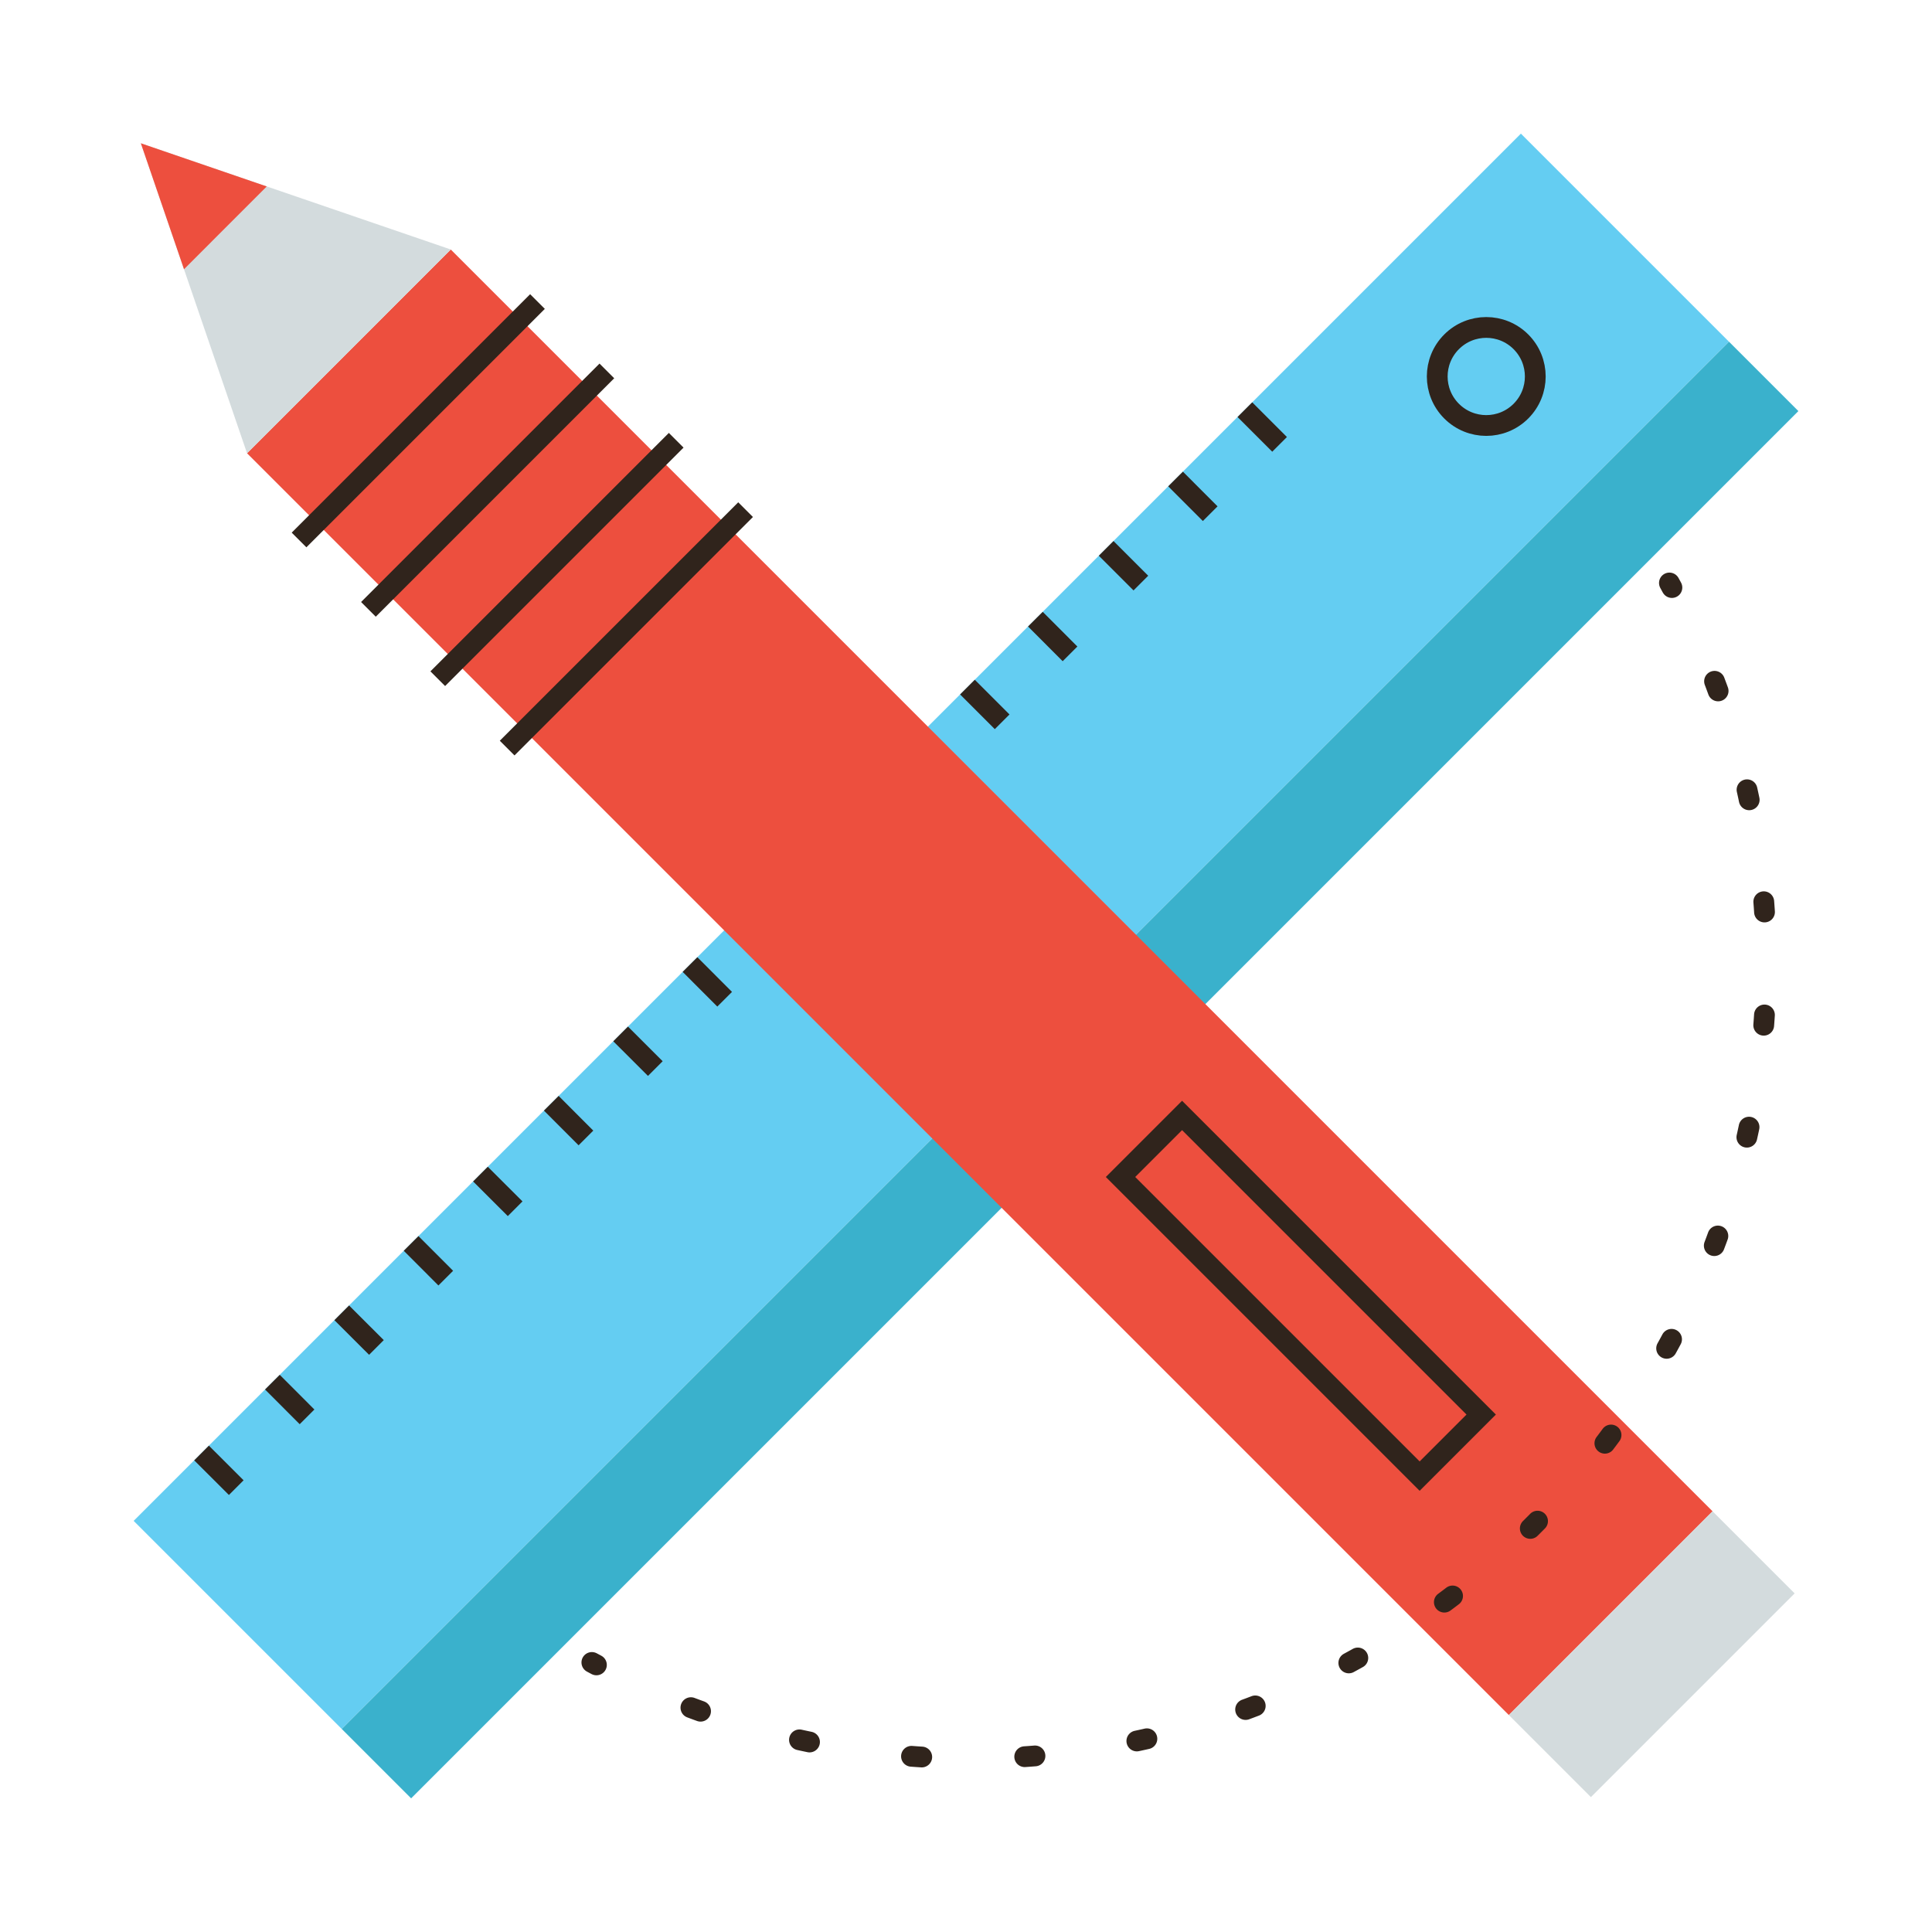 <svg id="Layer_1" data-name="Layer 1" xmlns="http://www.w3.org/2000/svg" viewBox="0 0 372 372"><defs><style>.cls-1{fill:#64cdf2;}.cls-2{fill:#3ab1cc;}.cls-3,.cls-6,.cls-7{fill:none;stroke:#30241c;stroke-miterlimit:10;stroke-width:4px;}.cls-4{fill:#ed4f3e;}.cls-5{fill:#d3dbdd;}.cls-6,.cls-7{stroke-linecap:round;}.cls-7{stroke-dasharray:1.98 19.84;}</style></defs><title>design-fundamentals</title><rect class="cls-1" x="-9.55" y="150.99" width="377.75" height="56.66" transform="translate(-74.28 179.32) rotate(-45)"/><rect class="cls-2" x="17.16" y="196.59" width="377.75" height="18.89" transform="translate(-85.34 206.03) rotate(-45)"/><circle class="cls-3" cx="286.17" cy="72.48" r="9.44" transform="translate(32.57 223.59) rotate(-45)"/><line class="cls-3" x1="38.81" y1="279.77" x2="45.49" y2="286.44"/><line class="cls-3" x1="52.45" y1="266.13" x2="59.12" y2="272.81"/><line class="cls-3" x1="65.8" y1="252.78" x2="72.48" y2="259.45"/><line class="cls-3" x1="79.16" y1="239.42" x2="85.83" y2="246.1"/><line class="cls-3" x1="92.51" y1="226.07" x2="99.19" y2="232.74"/><line class="cls-3" x1="106.15" y1="212.43" x2="112.82" y2="219.11"/><line class="cls-3" x1="119.5" y1="199.08" x2="126.18" y2="205.75"/><line class="cls-3" x1="132.86" y1="185.72" x2="139.53" y2="192.4"/><line class="cls-3" x1="145.93" y1="172.65" x2="152.61" y2="179.32"/><line class="cls-3" x1="159.57" y1="159.01" x2="166.25" y2="165.69"/><line class="cls-3" x1="172.92" y1="145.66" x2="179.6" y2="152.33"/><line class="cls-3" x1="186.28" y1="132.3" x2="192.96" y2="138.98"/><line class="cls-3" x1="199.36" y1="119.22" x2="206.03" y2="125.9"/><line class="cls-3" x1="212.99" y1="105.59" x2="219.67" y2="112.27"/><line class="cls-3" x1="226.35" y1="92.23" x2="233.02" y2="98.91"/><line class="cls-3" x1="239.7" y1="78.88" x2="246.38" y2="85.56"/><rect class="cls-4" x="160.92" y="17.34" width="55.48" height="343.58" transform="translate(-78.48 188.8) rotate(-45)"/><rect class="cls-5" x="290.29" y="307.34" width="55.48" height="22.35" transform="translate(-132.07 318.17) rotate(-45)"/><polygon class="cls-5" points="27.12 27.59 86.8 48.04 47.57 87.28 27.12 27.59"/><polygon class="cls-4" points="27.12 27.59 51.36 35.9 35.43 51.84 27.12 27.59"/><line class="cls-3" x1="103.49" y1="58.06" x2="57.58" y2="103.97"/><line class="cls-3" x1="116.85" y1="71.42" x2="70.94" y2="117.33"/><line class="cls-3" x1="130.2" y1="84.77" x2="84.29" y2="130.68"/><line class="cls-3" x1="143.56" y1="98.13" x2="97.65" y2="144.04"/><rect class="cls-3" x="242.09" y="208.78" width="16.76" height="81.45" transform="translate(-103.06 250.18) rotate(-45)"/><path class="cls-6" d="M321.44,112.25l.48.88"/><path class="cls-7" d="M330.13,131.18A153.15,153.15,0,0,1,123.72,324.95"/><path class="cls-6" d="M114.84,320.57l-.88-.47"/></svg>